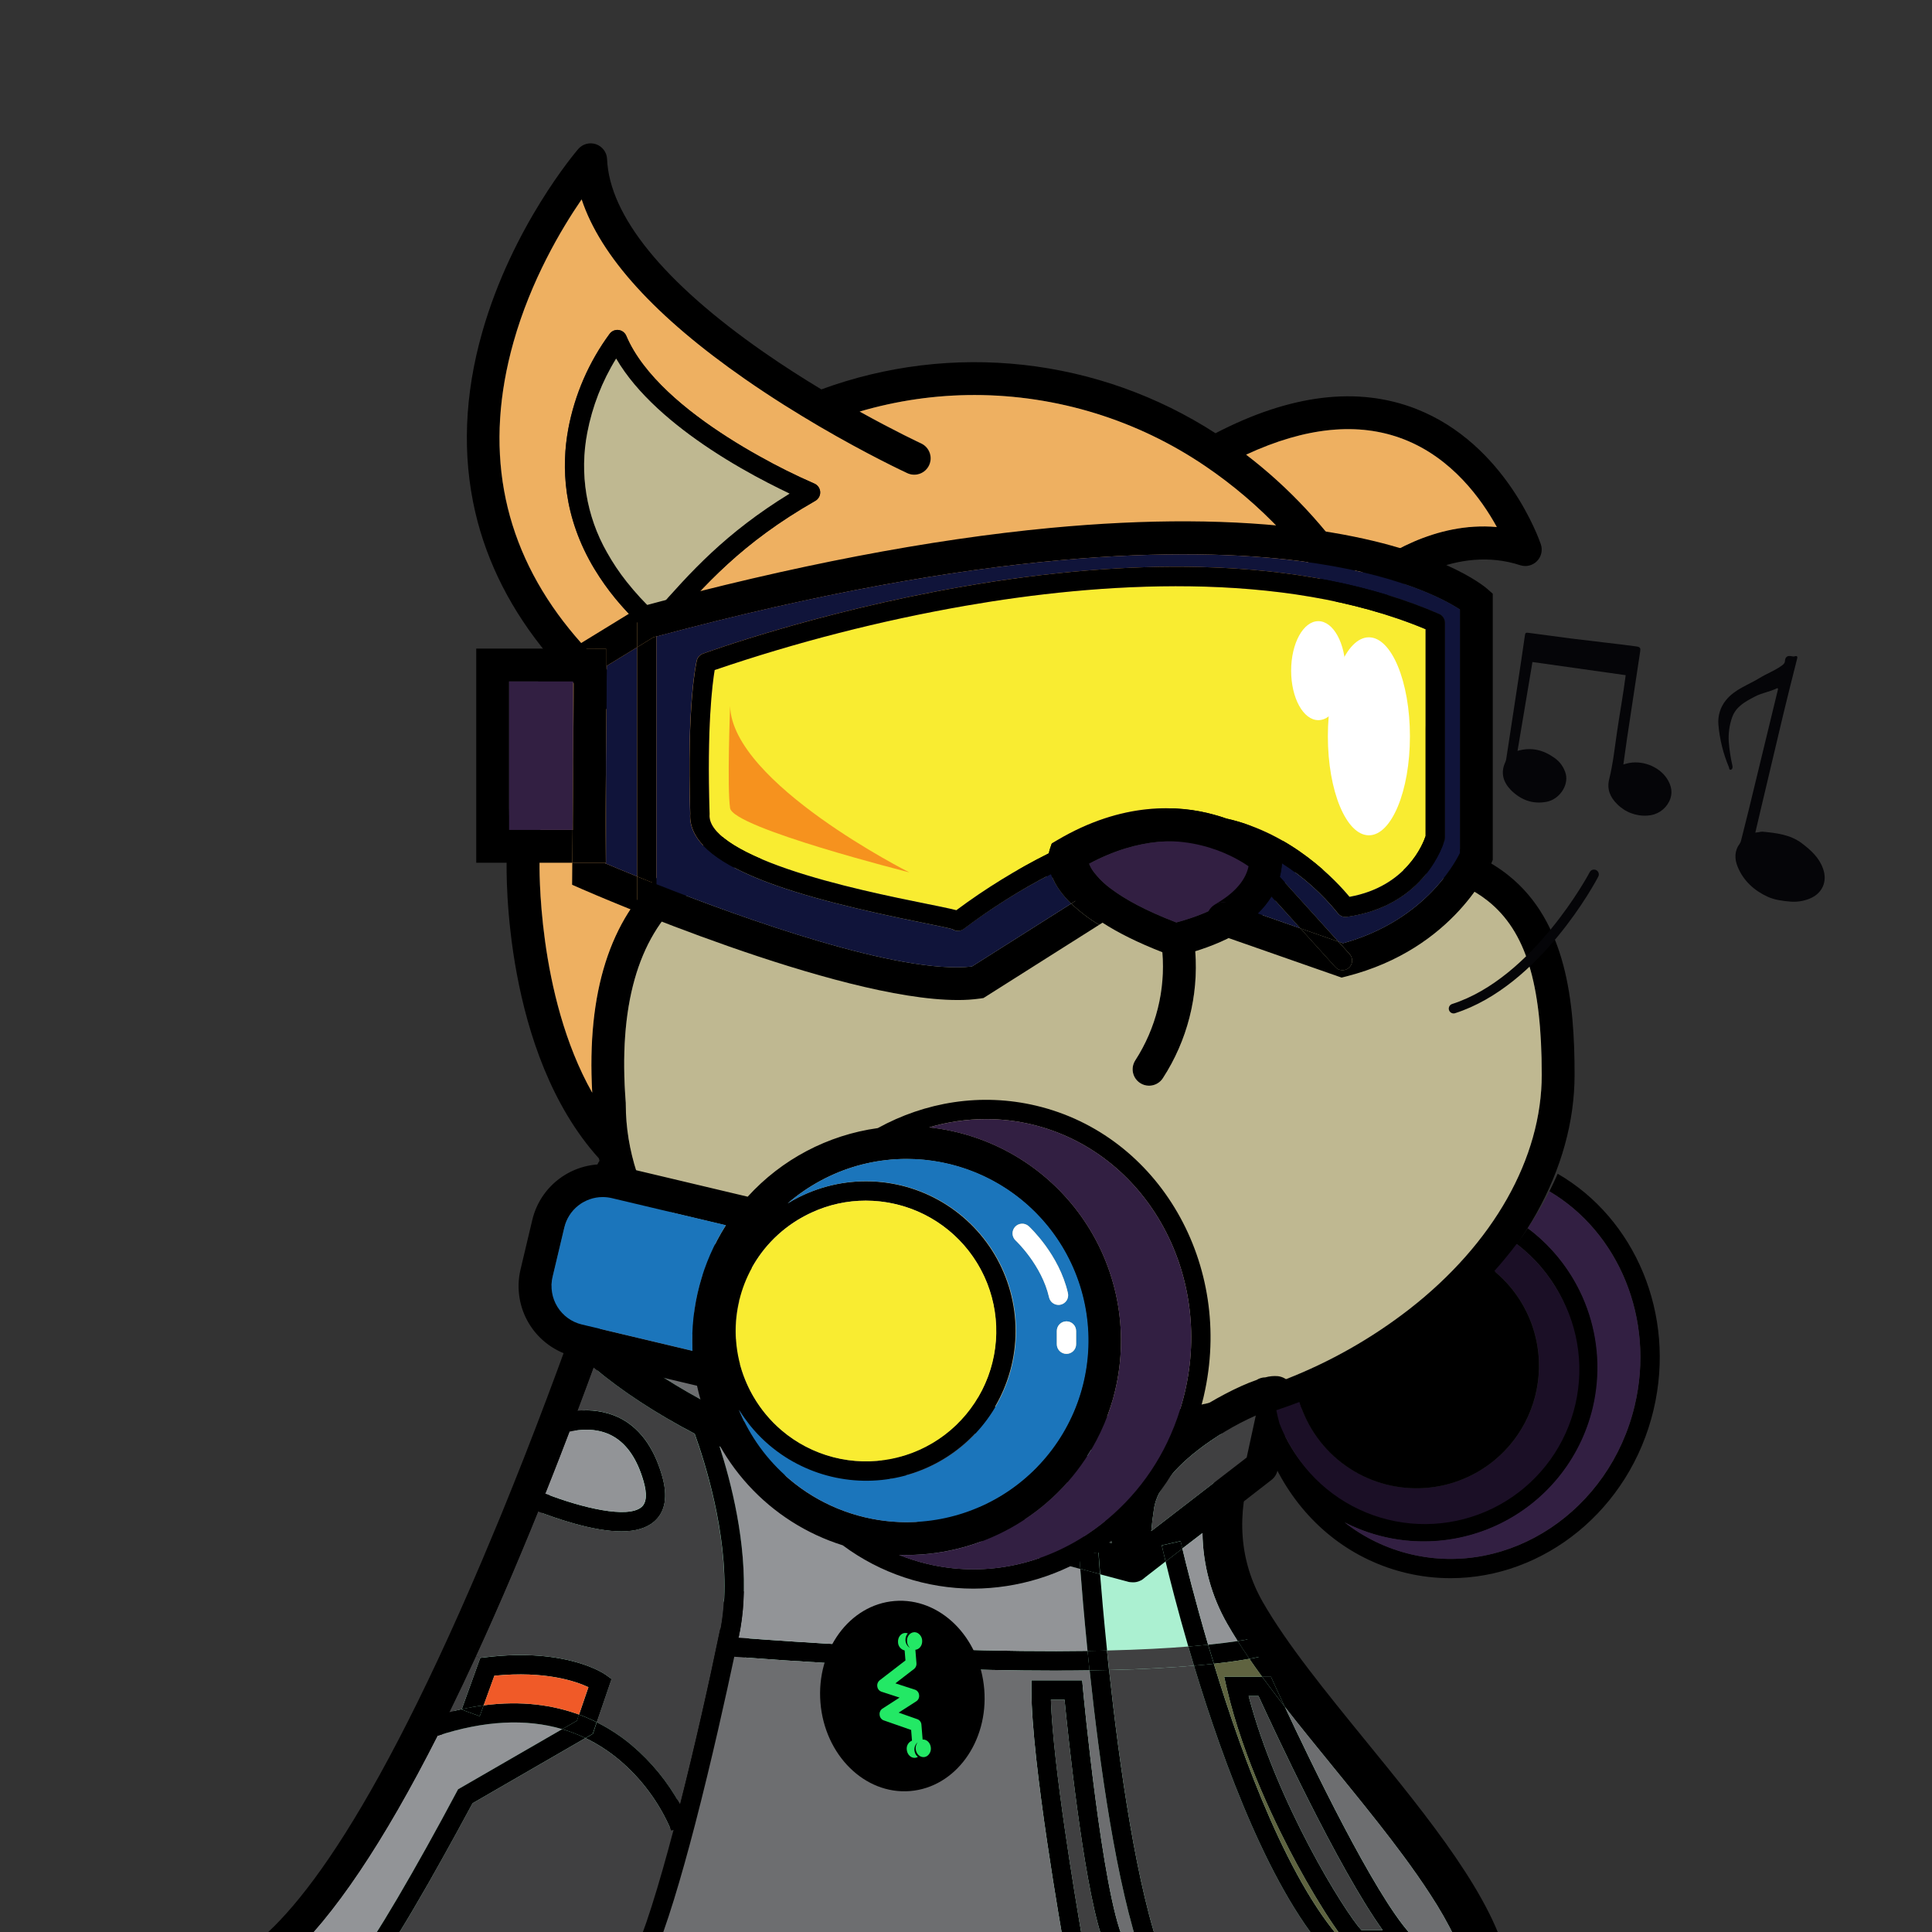 <svg width="1000" height="1000" viewBox="0 0 1000 1000" fill="none" xmlns="http://www.w3.org/2000/svg">
<rect x="0" y="0" width="1000" height="1000" fill="#333333" stroke="none"/>
<g clip-path="url(#clip0_381_1682)">
<path d="M37.94 1017C37.277 1017 36.641 1017.26 36.172 1017.73C35.703 1018.2 35.44 1018.84 35.44 1019.5C35.44 1020.16 35.703 1020.8 36.172 1021.27C36.641 1021.74 37.277 1022 37.94 1022H117.19C117.291 1022.34 117.411 1022.67 117.55 1023C118.005 1024.02 118.656 1024.94 119.467 1025.71C120.277 1026.48 121.231 1027.08 122.274 1027.48C123.317 1027.88 124.428 1028.07 125.545 1028.04C126.661 1028.01 127.76 1027.76 128.78 1027.3C132.106 1025.79 135.312 1024.04 138.37 1022.04H320.74C321.147 1023.39 321.89 1024.62 322.9 1025.6C324.506 1027.17 326.671 1028.05 328.921 1028.03C331.17 1028.01 333.32 1027.1 334.9 1025.5C335.968 1024.44 336.929 1023.28 337.77 1022.04H764.38C764.915 1023.77 765.991 1025.29 767.45 1026.37C768.909 1027.45 770.675 1028.04 772.49 1028.04C773.044 1028.04 773.597 1027.99 774.14 1027.88C775.647 1027.58 777.045 1026.88 778.186 1025.85C779.327 1024.83 780.168 1023.51 780.62 1022.04H822.62C823.283 1022.04 823.919 1021.78 824.388 1021.31C824.857 1020.84 825.12 1020.2 825.12 1019.54C825.12 1018.88 824.857 1018.24 824.388 1017.77C823.919 1017.3 823.283 1017.04 822.62 1017.04H780.62C773.44 982.71 739.7 941.3 707.05 901.25C685.94 875.34 666.05 850.88 653.64 829.25C641.55 808.09 639.73 784.1 648.23 757.95C650.894 749.874 654.333 742.074 658.5 734.66C687.826 724.844 715.293 710.166 739.75 691.24C787.57 653.9 815 604.75 815 556.31C815 518.8 810.93 477.2 780.78 453.1C771.42 445.62 760.08 440.21 746.49 436.78C745.227 393.188 733.391 350.555 712 312.55C723.48 303.03 753.93 281.81 786.86 292.55C788.358 293.037 789.963 293.097 791.493 292.725C793.024 292.353 794.422 291.563 795.529 290.443C796.637 289.322 797.412 287.916 797.767 286.381C798.122 284.846 798.043 283.243 797.54 281.75C796.83 279.64 779.59 229.85 732.92 211.62C702.77 199.85 667.92 204.1 629.14 224.24C599.218 204.913 565.215 192.804 529.813 188.866C494.41 184.928 458.577 189.271 425.14 201.55C415.62 195.81 405.46 189.34 395.33 182.29C343.48 146.21 315.43 111.65 314.22 82.34C314.15 80.635 313.568 78.991 312.551 77.622C311.534 76.252 310.128 75.22 308.516 74.66C306.905 74.1 305.162 74.038 303.515 74.482C301.867 74.927 300.392 75.856 299.28 77.15C297.9 78.76 265.19 117.21 249.62 171.88C240.37 204.34 239.16 235.72 246.01 265.16C252.17 291.58 264.82 316.34 283.77 339.1C269.488 372.859 262.169 409.154 262.25 445.81C262.11 451.33 260.57 544.86 310 599.6C312.173 609.395 315.423 618.92 319.69 628C314.16 644.88 287.9 723.47 253.21 805C188.91 956.11 146.29 1000.83 121.86 1011.74C120.752 1012.23 119.762 1012.96 118.958 1013.86C118.154 1014.77 117.555 1015.84 117.2 1017H37.94ZM320.74 1017H145.36C181.36 988.85 222.78 919.93 268.88 811.55C297.6 744.04 320.57 678.55 330.95 647.92C343.52 666.7 360.85 684 382.49 699C430.27 732.18 493.65 750.45 560.95 750.45C586.397 750.468 611.747 747.327 636.42 741.1C634.97 744.51 633.57 748.16 632.29 752.03C622.17 782.7 624.46 812.28 638.92 837.59C651.97 860.43 672.35 885.43 693.92 911.89C724.1 948.89 755.27 987.15 763.21 1016.94H340.74C346.3 1006.23 355.6 981.62 370.82 920.68C381.82 876.43 390.82 833.92 390.89 833.49C391.353 831.284 390.92 828.983 389.687 827.096C388.454 825.208 386.522 823.888 384.315 823.425C382.108 822.962 379.808 823.395 377.921 824.628C376.033 825.861 374.713 827.794 374.25 830C374.16 830.42 365.25 872.66 354.32 916.59C334.17 997.23 325.1 1011.13 322.8 1013.47C321.833 1014.46 321.126 1015.67 320.74 1017ZM291.74 322C259.28 279.68 250.54 231.09 265.74 177.07C274.74 145.21 290.34 118.76 300.94 103.23C310.74 132.78 339.15 164.02 385.73 196.39C392.51 201.1 399.26 205.54 405.81 209.68C411.96 213.57 417.94 217.19 423.62 220.52C449.03 235.4 468.36 244.4 469.53 244.94C470.543 245.409 471.639 245.674 472.754 245.719C473.87 245.764 474.983 245.59 476.031 245.205C477.079 244.82 478.041 244.232 478.862 243.476C479.682 242.719 480.346 241.808 480.815 240.795C481.284 239.782 481.549 238.686 481.594 237.571C481.639 236.456 481.465 235.342 481.08 234.294C480.695 233.246 480.107 232.284 479.351 231.464C478.594 230.643 477.683 229.979 476.67 229.51C476.44 229.4 463.41 223.34 444.85 213.03C464.171 207.343 484.209 204.46 504.35 204.47C546.94 204.524 588.535 217.35 623.76 241.29C652.333 260.638 676.31 286.022 694 315.65C715.354 351.457 727.496 392 729.34 433.65C724.84 433.09 720.13 432.72 715.22 432.5C699.46 431.81 681.52 432.83 661.08 435.57C652.252 429.247 642.372 424.541 631.9 421.67C613.59 416.6 584.63 414.79 550.66 434.91L547.97 436.5L547.65 437.43C484.86 424.49 393.39 407.01 342.49 451.9C315.69 475.55 303.59 513.75 306.49 565.53C277.76 514.7 279.2 446.89 279.23 446.1V445.86C279.175 414.135 285.035 382.677 296.51 353.1C300.443 357.1 304.577 361.017 308.91 364.85C309.745 365.591 310.718 366.16 311.773 366.524C312.828 366.889 313.945 367.042 315.059 366.975C316.173 366.909 317.264 366.623 318.268 366.135C319.271 365.647 320.169 364.965 320.91 364.13C321.651 363.295 322.22 362.322 322.584 361.267C322.949 360.212 323.102 359.095 323.035 357.981C322.968 356.867 322.683 355.777 322.195 354.773C321.706 353.769 321.025 352.871 320.19 352.13C314.317 346.923 308.863 341.59 303.83 336.13C299.503 331.497 295.487 326.767 291.78 321.94L291.74 322ZM323.9 570.81C319.99 521.29 330.03 485.58 353.74 464.67C399.49 424.32 489.11 442.67 548.65 455.02C549.563 457 550.658 458.892 551.92 460.67C560.14 472.41 576.85 483.24 601.62 492.9C603.251 512.581 598.329 532.248 587.62 548.84C587.01 549.775 586.591 550.822 586.386 551.919C586.181 553.017 586.194 554.144 586.425 555.237C586.657 556.329 587.101 557.365 587.733 558.285C588.366 559.206 589.173 559.992 590.11 560.6C591.481 561.504 593.088 561.984 594.73 561.98C596.147 561.982 597.543 561.63 598.79 560.956C600.037 560.282 601.095 559.307 601.87 558.12C614.526 538.645 620.429 515.55 618.67 492.39C633.31 487.91 661.52 476.26 666.44 452.02C679.405 450.269 692.468 449.344 705.55 449.25C734.7 449.25 755.84 454.95 770.14 466.37C789.65 482 798 508.87 798 556.31C798 599.47 773 643.74 729.36 677.75C710.007 692.754 688.603 704.904 665.8 713.83C659.7 716.237 653.493 718.43 647.18 720.41C619.272 729.11 590.203 733.514 560.97 733.47C457.22 733.47 368.83 687.68 336.78 624.12C336.612 623.669 336.397 623.237 336.14 622.83C330.936 612.322 327.319 601.1 325.41 589.53C324.434 583.58 323.942 577.56 323.94 571.53L323.9 570.81ZM565.84 450.92C564.979 449.728 564.273 448.431 563.74 447.06C566.9 445.36 570 443.877 573.04 442.61C598.37 431.91 619.37 434.91 633.49 440.07C639.253 442.159 644.732 444.961 649.8 448.41C649.322 450.691 648.464 452.875 647.26 454.87C639.07 468.65 616.12 475.57 608.84 477.46C592.77 471.29 582.32 465.46 575.52 460.36C571.815 457.744 568.548 454.558 565.84 450.92ZM675.84 263.32C666.349 253.146 656.027 243.78 644.98 235.32C675.84 220.98 703.24 218.32 726.58 227.32C751.58 237.01 766.86 258.32 774.76 272.74C742.76 269.91 715.83 287.49 703.01 297.81C694.96 285.566 685.884 274.027 675.88 263.32H675.84Z" fill="black"/>
<path d="M145.36 1017H320.74C321.136 1015.7 321.843 1014.51 322.8 1013.54C325.1 1011.2 334.17 997.3 354.32 916.66C365.32 872.73 374.16 830.49 374.25 830.07C374.711 827.863 376.031 825.93 377.917 824.696C379.804 823.462 382.103 823.028 384.31 823.49C386.517 823.951 388.449 825.271 389.683 827.157C390.917 829.044 391.351 831.343 390.89 833.55C390.8 833.98 381.89 876.49 370.82 920.74C355.6 981.68 346.3 1006.29 340.74 1017H763.2C755.26 987.21 724.09 949 693.91 911.95C672.35 885.49 651.97 860.49 638.91 837.65C624.45 812.34 622.16 782.76 632.28 752.09C633.56 748.22 634.96 744.57 636.41 741.16C611.737 747.387 586.387 750.527 560.94 750.51C493.64 750.51 430.26 732.24 382.48 699.06C360.84 684.06 343.48 666.74 330.94 647.92C320.56 678.56 297.59 744.04 268.87 811.55C222.78 919.89 181.32 988.81 145.36 1017Z" fill="#ABF0D1"/>
<path d="M265.82 177C250.58 231 259.32 279.61 291.82 321.93C295.533 326.756 299.553 331.506 303.88 336.18C308.907 341.613 314.36 346.946 320.24 352.18C321.075 352.92 321.756 353.818 322.245 354.822C322.733 355.826 323.018 356.916 323.085 358.031C323.152 359.145 322.999 360.261 322.634 361.317C322.27 362.372 321.701 363.345 320.96 364.18C320.219 365.015 319.321 365.696 318.318 366.184C317.314 366.672 316.223 366.958 315.109 367.025C313.995 367.092 312.878 366.939 311.823 366.574C310.768 366.209 309.795 365.64 308.96 364.9C304.62 361.046 300.487 357.13 296.56 353.15C285.085 382.727 279.225 414.184 279.28 445.91V446.15C279.28 446.94 277.81 514.75 306.54 565.58C303.63 513.8 315.73 475.58 342.54 451.95C393.44 407.06 484.91 424.54 547.7 437.48L548.02 436.55L550.71 434.96C584.71 414.84 613.64 416.65 631.95 421.72C642.422 424.59 652.302 429.297 661.13 435.62C681.57 432.88 699.51 431.86 715.27 432.55C720.18 432.77 724.89 433.14 729.39 433.7C727.546 392.05 715.404 351.507 694.05 315.7C676.39 286.058 652.44 260.654 623.89 241.28C588.665 217.339 547.07 204.514 504.48 204.46C484.339 204.45 464.301 207.333 444.98 213.02C463.54 223.33 476.57 229.39 476.8 229.5C478.846 230.447 480.432 232.167 481.21 234.284C481.987 236.4 481.892 238.739 480.945 240.785C479.998 242.831 478.277 244.417 476.161 245.194C474.045 245.972 471.706 245.877 469.66 244.93C468.49 244.39 449.16 235.39 423.75 220.51C418.07 217.18 412.09 213.51 405.94 209.67C399.39 205.53 392.64 201.09 385.86 196.38C339.28 164.01 310.86 132.77 301.07 103.22C290.42 118.7 274.8 145.15 265.82 177ZM307.82 294.77C291.21 267.34 290.56 241.3 294.11 222.06C297.457 204.169 304.814 187.269 315.63 172.63C316.171 171.954 316.879 171.429 317.684 171.109C318.488 170.789 319.362 170.683 320.22 170.802C321.078 170.921 321.891 171.26 322.578 171.788C323.265 172.315 323.803 173.012 324.14 173.81C332.85 194.4 355.34 212.72 376.5 226.26C382.18 229.91 387.77 233.2 392.97 236.09C402.2 241.285 411.686 246.015 421.39 250.26C422.264 250.614 423.02 251.207 423.57 251.972C424.121 252.737 424.445 253.643 424.503 254.583C424.562 255.524 424.353 256.463 423.901 257.29C423.45 258.117 422.773 258.8 421.95 259.26C383.78 281.1 364.95 302.55 345.05 325.26L343.11 327.47C342.675 327.965 342.146 328.369 341.554 328.659C340.962 328.949 340.318 329.119 339.66 329.16H339.35C338.126 329.16 336.945 328.712 336.03 327.9C329.711 322.333 323.839 316.277 318.47 309.79C314.582 305.044 311.037 300.028 307.86 294.78L307.82 294.77ZM509.58 404.05V350C509.58 344.961 511.582 340.128 515.145 336.565C518.708 333.002 523.541 331 528.58 331C533.619 331 538.452 333.002 542.015 336.565C545.578 340.128 547.58 344.961 547.58 350V404C547.58 409.039 545.578 413.872 542.015 417.435C538.452 420.998 533.619 423 528.58 423C523.541 423 518.708 420.998 515.145 417.435C511.582 413.872 509.58 409.039 509.58 404V404.05ZM646.3 404.05V350C646.3 344.961 648.302 340.128 651.865 336.565C655.428 333.002 660.261 331 665.3 331C670.339 331 675.172 333.002 678.735 336.565C682.298 340.128 684.3 344.961 684.3 350V404C684.3 409.039 682.298 413.872 678.735 417.435C675.172 420.998 670.339 423 665.3 423C660.261 423 655.428 420.998 651.865 417.435C648.302 413.872 646.3 409.039 646.3 404V404.05Z" fill="#EEB061"/>
<path d="M294.15 222.07C290.6 241.31 291.25 267.35 307.86 294.78C311.05 300.026 314.609 305.039 318.51 309.78C323.879 316.268 329.751 322.323 336.07 327.89C336.985 328.702 338.166 329.151 339.39 329.15H339.7C340.358 329.11 341.002 328.94 341.594 328.65C342.186 328.36 342.715 327.955 343.15 327.46L345.09 325.25C365 302.54 383.82 281.09 421.99 259.25C422.813 258.791 423.489 258.108 423.941 257.28C424.393 256.453 424.602 255.515 424.543 254.574C424.485 253.633 424.161 252.728 423.61 251.963C423.06 251.198 422.304 250.604 421.43 250.25C411.723 246.012 402.234 241.289 393 236.1C387.8 233.21 382.21 229.92 376.53 226.27C355.37 212.73 332.88 194.41 324.17 173.82C323.833 173.022 323.295 172.325 322.608 171.798C321.92 171.271 321.108 170.931 320.25 170.812C319.392 170.693 318.518 170.799 317.713 171.119C316.909 171.44 316.201 171.964 315.66 172.64C304.848 187.28 297.494 204.18 294.15 222.07ZM314.15 285.92C303.449 267.137 299.837 245.139 303.97 223.92C306.585 210.354 311.644 197.377 318.9 185.62C329.57 204.06 348.9 220.13 367.62 232.53C373.02 236.11 378.37 239.38 383.45 242.31C393.45 248.09 402.45 252.57 408.66 255.52C375.42 275.94 357.46 295.97 338.98 317.03C333.702 312.099 328.798 306.781 324.31 301.12C320.524 296.334 317.13 291.251 314.16 285.92H314.15Z" fill="black"/>
<path d="M304 223.89C299.867 245.109 303.479 267.107 314.18 285.89C317.155 291.211 320.552 296.284 324.34 301.06C328.824 306.73 333.724 312.058 339 317C357.48 295.94 375.44 275.91 408.68 255.49C402.44 252.49 393.48 248.06 383.47 242.28C378.39 239.35 373.04 236.08 367.64 232.5C348.91 220.1 329.64 204.03 318.92 185.59C311.667 197.347 306.612 210.325 304 223.89Z" fill="#BFB891"/>
<path d="M353.74 464.67C330 485.58 320 521.29 323.9 570.81V571.48C323.902 577.51 324.394 583.53 325.37 589.48C327.279 601.05 330.896 612.272 336.1 622.78C336.357 623.187 336.572 623.619 336.74 624.07C368.74 687.63 457.18 733.42 560.93 733.42C590.163 733.464 619.232 729.06 647.14 720.36C653.447 718.36 659.653 716.167 665.76 713.78C688.563 704.854 709.967 692.703 729.32 677.7C773 643.74 798 599.47 798 556.31C798 508.87 789.67 481.97 770.17 466.37C755.87 454.95 734.73 449.25 705.58 449.25C692.492 449.336 679.422 450.254 666.45 452C661.53 476.24 633.32 487.89 618.68 492.37C620.439 515.529 614.536 538.625 601.88 558.1C601.105 559.287 600.047 560.262 598.8 560.936C597.553 561.61 596.157 561.962 594.74 561.96C593.098 561.964 591.491 561.484 590.12 560.58C589.183 559.972 588.376 559.186 587.743 558.265C587.111 557.345 586.667 556.309 586.435 555.217C586.204 554.124 586.191 552.997 586.396 551.899C586.601 550.802 587.02 549.755 587.63 548.82C598.339 532.228 603.261 512.56 601.63 492.88C576.86 483.22 560.15 472.39 551.93 460.65C550.668 458.872 549.573 456.98 548.66 455C489.11 442.71 399.49 424.32 353.74 464.67Z" fill="#BFB891"/>
<path d="M509.58 350V404C509.58 409.039 511.582 413.872 515.145 417.435C518.708 420.998 523.541 423 528.58 423C533.619 423 538.452 420.998 542.015 417.435C545.578 413.872 547.58 409.039 547.58 404V350C547.58 344.961 545.578 340.128 542.015 336.565C538.452 333.002 533.619 331 528.58 331C523.541 331 518.708 333.002 515.145 336.565C511.582 340.128 509.58 344.961 509.58 350Z" fill="black"/>
<path d="M563.74 447.06C564.273 448.43 564.979 449.728 565.84 450.92C568.548 454.558 571.815 457.744 575.52 460.36C582.32 465.42 592.77 471.29 608.84 477.46C616.12 475.57 639.07 468.65 647.26 454.87C648.464 452.875 649.322 450.691 649.8 448.41C644.732 444.961 639.253 442.159 633.49 440.07C619.37 434.91 598.37 431.91 573.04 442.61C570 443.883 566.9 445.367 563.74 447.06Z" fill="#321F42"/>
<path d="M646.3 350V404C646.3 409.039 648.302 413.872 651.865 417.435C655.428 420.998 660.261 423 665.3 423C670.339 423 675.172 420.998 678.735 417.435C682.298 413.872 684.3 409.039 684.3 404V350C684.3 344.961 682.298 340.128 678.735 336.565C675.172 333.002 670.339 331 665.3 331C660.261 331 655.428 333.002 651.865 336.565C648.302 340.128 646.3 344.961 646.3 350Z" fill="black"/>
<path d="M645 235.33C656.047 243.789 666.369 253.155 675.86 263.33C685.869 274.049 694.949 285.601 703 297.86C715.82 287.54 742.76 269.96 774.75 272.79C766.85 258.41 751.53 237.06 726.57 227.37C703.28 218.31 675.88 221 645 235.33Z" fill="#EEB061"/>
<path d="M246.5 335.71V446.57H296.22L296.37 429.57H263.5V352.71H296.66V394.09L297.14 335.71H246.5Z" fill="black"/>
<path d="M263.5 352.71V429.57H296.37L296.66 394.09V352.71H263.5Z" fill="#321F42"/>
<path d="M296.22 446.57L296.13 457.95L301.26 460.2C306.96 462.69 433.26 517.61 495.66 517.61C499.543 517.636 503.423 517.382 507.27 516.85L509.05 516.58L568.89 478.71C563.7 475.574 558.866 471.886 554.47 467.71L503.07 500.25C465.54 504.53 384.71 475.43 339.79 457.67V465.41C339.79 466.736 339.263 468.008 338.326 468.945C337.388 469.883 336.116 470.41 334.79 470.41C333.464 470.41 332.192 469.883 331.254 468.945C330.317 468.008 329.79 466.736 329.79 465.41V453.68C322.67 450.79 316.99 448.42 313.22 446.82V446.57H296.22Z" fill="black"/>
<path d="M296.37 429.57L296.22 446.57H313.22L313.66 393.92V335.71H297.14L296.66 394.09V429.57H296.37Z" fill="black"/>
<path d="M296.66 394.09L296.369 429.57H296.66V394.09Z" fill="black"/>
<path d="M313.22 446.57V446.82C316.99 448.42 322.67 450.82 329.79 453.68V335L314.07 344.63L313.66 393.93V446.58L313.22 446.57Z" fill="#10143A"/>
<path d="M313.66 393.92L313.22 446.57H313.66V393.92Z" fill="black"/>
<path d="M313.66 335.71V393.92L314.07 344.62L329.79 335V322C329.79 320.674 330.317 319.402 331.254 318.464C332.192 317.526 333.464 317 334.79 317C336.116 317 337.388 317.526 338.326 318.464C339.263 319.402 339.79 320.674 339.79 322V329.46C509.51 283.83 614.32 283 672.43 290.35C722.98 296.75 747.73 310.28 755.65 315.48V441.48C752.33 448.23 736.1 476.87 695.14 488.21L692.75 487.38L698.5 493.74C698.958 494.224 699.314 494.794 699.549 495.418C699.783 496.042 699.89 496.706 699.864 497.372C699.838 498.038 699.678 498.692 699.396 499.296C699.113 499.899 698.713 500.44 698.219 500.887C697.724 501.333 697.145 501.676 696.516 501.896C695.887 502.116 695.22 502.207 694.555 502.166C693.89 502.124 693.24 501.95 692.643 501.654C692.047 501.357 691.515 500.944 691.08 500.44L673.08 480.5L651 472.81C645.899 477.634 640.113 481.678 633.83 484.81L694.41 506L696.89 505.37C752.95 491.14 771.25 448.45 772 446.64L772.65 445.08V307.32L769.78 304.78C768.78 303.89 744.27 282.78 677.41 273.85C638.99 268.7 594.02 268.5 543.74 273.25C481.22 279.15 410.17 292.78 332.58 313.76L331.4 314.08L297.15 335.08V335.74L313.66 335.71Z" fill="black"/>
<path d="M329.79 453.68V465.41C329.79 466.736 330.317 468.008 331.255 468.946C332.192 469.883 333.464 470.41 334.79 470.41C336.116 470.41 337.388 469.883 338.326 468.946C339.263 468.008 339.79 466.736 339.79 465.41V457.67C336.21 456.26 332.87 454.92 329.79 453.68Z" fill="black"/>
<path d="M329.79 335V453.68C332.87 454.92 336.21 456.26 339.79 457.68V329.42L338.19 329.85L329.79 335Z" fill="black"/>
<path d="M329.79 322V335L338.19 329.86L339.79 329.43V322C339.79 320.674 339.263 319.402 338.326 318.464C337.388 317.527 336.116 317 334.79 317C333.464 317 332.192 317.527 331.255 318.464C330.317 319.402 329.79 320.674 329.79 322Z" fill="black"/>
<path d="M339.79 329.42V457.67C384.71 475.43 465.54 504.53 503.07 500.25L554.47 467.71C552.218 465.552 550.175 463.184 548.37 460.64C546.539 458.109 545.068 455.336 544 452.4C528.168 460.555 513.057 470.039 498.83 480.75C498.068 481.351 497.149 481.717 496.183 481.804C495.217 481.891 494.247 481.695 493.39 481.24C493.213 481.149 493.043 481.045 492.88 480.93C490.81 480.3 484.26 478.98 477.88 477.69C414.05 464.79 355.3 449 357.21 421.05C355.4 363.98 360.41 342.75 360.62 341.87C360.815 341.075 361.203 340.34 361.749 339.73C362.294 339.12 362.982 338.653 363.75 338.37C364.33 338.15 422.48 316.82 497.94 303.68C542.33 295.96 583.94 292.53 621.72 293.49C669.15 294.69 710.57 302.86 744.84 317.78C745.733 318.17 746.492 318.812 747.025 319.627C747.558 320.443 747.841 321.396 747.84 322.37V433.49C747.84 433.939 747.78 434.387 747.66 434.82C747.28 436.21 737.83 468.91 697.02 474.56C696.129 474.68 695.222 474.557 694.395 474.206C693.568 473.854 692.851 473.285 692.32 472.56C684.158 462.473 674.423 453.768 663.49 446.78C663.349 449.164 662.977 451.528 662.38 453.84L692.75 487.4L695.14 488.23C736.14 476.89 752.33 448.23 755.65 441.5V315.5C747.73 310.3 722.98 296.77 672.43 290.37C614.32 283 509.51 283.83 339.79 329.42Z" fill="#10143A"/>
<path d="M369.93 346.81C368.74 353.9 365.86 376.24 367.3 421C367.31 421.193 367.31 421.387 367.3 421.58C366.54 430.58 380.91 440.63 407.75 449.83C432.34 458.27 462.15 464.29 479.96 467.89C485.22 468.95 489.38 469.79 492.37 470.48C493.26 470.68 494.16 470.89 495.02 471.13C510.087 459.928 526.109 450.07 542.9 441.67C543.005 440.912 543.179 440.166 543.42 439.44L544.42 436.49L547.11 434.9C581.11 414.78 610.04 416.59 628.35 421.66C630.6 422.28 632.74 422.97 634.78 423.66C668.94 431.27 691.88 456.2 698.49 464.17C728.01 458.84 736.59 436.68 737.9 432.7V325.67C663.24 294.46 567.49 301.76 499.9 313.51C455.776 321.212 412.321 332.346 369.93 346.81Z" fill="#F9EC31"/>
<path d="M542.88 441.67C542.366 445.284 542.751 448.97 544 452.4C546.5 451.11 549.08 449.83 551.71 448.58C550.57 444.58 551.39 442.21 551.39 442.21C559.072 437.6 567.259 433.888 575.79 431.15L574.96 428.46C563.951 432.053 553.227 436.469 542.88 441.67Z" fill="black"/>
<path d="M544 452.4C545.053 455.333 546.507 458.106 548.32 460.64C550.125 463.184 552.168 465.552 554.42 467.71L561.89 463C555.48 457.21 552.81 452.21 551.76 448.56C549.13 449.83 546.55 451.11 544 452.4Z" fill="black"/>
<path d="M551.44 442.21C551.44 442.21 550.62 444.58 551.76 448.58C560.049 444.606 568.583 441.166 577.31 438.28C587.201 434.938 597.446 432.754 607.84 431.77C619.885 430.811 631.993 432.494 643.32 436.7C629.97 429.62 606.1 421.62 575.84 431.15C567.309 433.889 559.122 437.6 551.44 442.21Z" fill="black"/>
<path d="M561.89 463L554.47 467.69C558.866 471.866 563.7 475.555 568.89 478.69L573.51 475.77C574.573 475.102 575.472 474.203 576.14 473.14C571.053 470.26 566.278 466.862 561.89 463Z" fill="black"/>
<path d="M564.42 461.42L561.89 463.02C566.278 466.882 571.053 470.28 576.14 473.16C577.005 471.8 577.464 470.221 577.464 468.61C577.464 466.998 577.005 465.42 576.14 464.06C575.581 463.169 574.858 462.392 574.01 461.77L573.73 461.57C572.361 460.641 570.751 460.131 569.097 460.105C567.443 460.078 565.818 460.535 564.42 461.42Z" fill="black"/>
<path d="M564.42 461.42C565.819 460.533 567.446 460.075 569.102 460.101C570.758 460.128 572.37 460.638 573.74 461.57C564.59 455.15 561.38 449.95 560.26 446.99C565.837 443.973 571.678 441.473 577.71 439.52L577.31 438.28C568.583 441.166 560.049 444.606 551.76 448.58C552.81 452.23 555.48 457.23 561.89 463.02L564.42 461.42Z" fill="black"/>
<path d="M573.739 461.57L574.02 461.77C573.931 461.698 573.837 461.631 573.739 461.57Z" fill="black"/>
<path d="M575 428.46L575.83 431.15C606.09 421.62 629.96 429.62 643.31 436.7C650.412 439.313 657.203 442.704 663.56 446.81C663.61 446.05 663.63 445.27 663.63 444.48V440.67L660.79 438.14C660.35 437.74 650.9 429.43 634.79 423.7C628.188 422.225 621.444 421.481 614.68 421.48C612.17 421.48 609.62 421.58 607.02 421.8C596.13 422.805 585.388 425.039 575 428.46Z" fill="black"/>
<path d="M614.67 421.48C621.434 421.48 628.178 422.225 634.78 423.7C632.78 422.97 630.6 422.28 628.35 421.7C610.04 416.63 581.08 414.82 547.11 434.94L544.42 436.53L543.42 439.48C543.179 440.206 543.005 440.952 542.9 441.71C553.253 436.494 563.983 432.065 575 428.46C585.381 425.04 596.116 422.806 607 421.8C609.61 421.58 612.16 421.48 614.67 421.48Z" fill="black"/>
<path d="M625.07 472.76C624.691 473.839 624.535 474.984 624.611 476.125C624.686 477.266 624.992 478.38 625.51 479.4C631.355 476.865 636.842 473.574 641.83 469.61L635.9 467.54C633.772 466.799 631.436 466.932 629.405 467.91C627.375 468.889 625.816 470.633 625.07 472.76Z" fill="black"/>
<path d="M628.77 468.25C629.835 467.618 631.025 467.228 632.256 467.105C633.488 466.982 634.732 467.131 635.9 467.54L641.83 469.61C646.792 465.767 650.686 460.716 653.14 454.94C654.474 451.615 655.153 448.063 655.14 444.48C651.494 441.465 647.531 438.857 643.32 436.7C631.993 432.494 619.884 430.811 607.84 431.77C597.446 432.754 587.201 434.938 577.31 438.28L577.71 439.52C612.32 428.41 637.61 442.41 646.25 448.38C644.48 457.01 636.99 463.52 628.74 468.2L628.77 468.25Z" fill="black"/>
<path d="M625.51 479.4C626.5 481.364 628.214 482.866 630.29 483.59L633.82 484.82C640.103 481.688 645.889 477.644 650.99 472.82L641.83 469.62C636.841 473.58 631.354 476.868 625.51 479.4Z" fill="black"/>
<path d="M651 472.81L673.08 480.52L658.13 464C656.126 467.22 653.731 470.179 651 472.81Z" fill="#10143A"/>
<path d="M654.43 459.89C653.845 459.243 653.439 458.454 653.253 457.601C653.067 456.749 653.107 455.862 653.37 455.03L653.14 454.94C650.686 460.716 646.792 465.767 641.83 469.61L650.99 472.81C653.726 470.177 656.124 467.214 658.13 463.99L654.43 459.89Z" fill="black"/>
<path d="M653.37 455C653.107 455.832 653.067 456.719 653.253 457.571C653.439 458.424 653.845 459.213 654.43 459.86L658.13 463.96C660.068 460.82 661.527 457.41 662.46 453.84L661.85 453.16C661.26 452.506 660.508 452.02 659.67 451.75C658.832 451.48 657.937 451.436 657.077 451.622C656.216 451.809 655.42 452.22 654.769 452.813C654.118 453.406 653.636 454.161 653.37 455Z" fill="black"/>
<path d="M654.79 452.83C655.774 451.942 657.071 451.481 658.395 451.549C659.718 451.616 660.961 452.207 661.85 453.19L662.46 453.87C663.057 451.558 663.429 449.194 663.57 446.81C657.213 442.704 650.422 439.313 643.32 436.7C647.531 438.857 651.494 441.466 655.14 444.48C655.153 448.063 654.474 451.615 653.14 454.94L653.37 455.03C653.64 454.184 654.13 453.424 654.79 452.83Z" fill="black"/>
<path d="M658.13 464L673.07 480.53L692.75 487.41L662.46 453.88C661.527 457.449 660.068 460.86 658.13 464Z" fill="black"/>
<path d="M478 477.69C484.35 478.98 490.9 480.3 493 480.93C493.163 481.045 493.333 481.148 493.51 481.24C494.367 481.695 495.337 481.89 496.303 481.803C497.269 481.716 498.188 481.35 498.95 480.75C513.139 470.044 528.209 460.56 544 452.4C542.734 448.974 542.332 445.288 542.83 441.67C526.056 450.072 510.051 459.93 495 471.13C494.14 470.89 493.24 470.68 492.35 470.48C489.35 469.79 485.2 468.95 479.94 467.89C462.13 464.29 432.32 458.27 407.73 449.83C380.89 440.63 366.52 430.6 367.28 421.58C367.29 421.387 367.29 421.193 367.28 421C365.84 376.24 368.72 353.9 369.91 346.81C412.311 332.344 455.776 321.211 499.91 313.51C567.51 301.76 663.26 294.46 737.91 325.67V432.74C736.6 436.74 728.02 458.88 698.5 464.21C691.89 456.21 668.95 431.31 634.79 423.7C650.9 429.43 660.35 437.7 660.79 438.14L663.63 440.67V444.48C663.63 445.27 663.63 446.05 663.56 446.81C674.493 453.798 684.228 462.503 692.39 472.59C692.921 473.315 693.638 473.883 694.465 474.235C695.292 474.587 696.199 474.71 697.09 474.59C737.9 468.94 747.35 436.24 747.73 434.85C747.85 434.417 747.91 433.969 747.91 433.52V322.37C747.911 321.396 747.628 320.442 747.095 319.627C746.562 318.812 745.803 318.17 744.91 317.78C710.64 302.86 669.22 294.69 621.79 293.49C584.04 292.49 542.4 295.96 498.01 303.68C422.55 316.82 364.4 338.15 363.82 338.37C363.052 338.652 362.364 339.119 361.819 339.73C361.273 340.34 360.885 341.075 360.69 341.87C360.48 342.75 355.47 363.98 357.28 421.05C355.38 449 414.13 464.79 478 477.69Z" fill="black"/>
<path d="M673.07 480.52L691.07 500.46C691.505 500.965 692.036 501.378 692.633 501.674C693.23 501.97 693.88 502.145 694.545 502.186C695.21 502.228 695.877 502.136 696.506 501.916C697.135 501.697 697.714 501.354 698.208 500.907C698.703 500.46 699.103 499.919 699.386 499.316C699.668 498.712 699.827 498.059 699.854 497.393C699.88 496.727 699.773 496.063 699.539 495.439C699.304 494.815 698.948 494.244 698.49 493.76L692.74 487.4L673.07 480.52Z" fill="black"/>
<path d="M708.54 432.35C696.81 432.35 687.3 409.409 687.3 381.11C687.3 352.811 696.81 329.87 708.54 329.87C720.271 329.87 729.78 352.811 729.78 381.11C729.78 409.409 720.271 432.35 708.54 432.35Z" fill="white"/>
<path d="M682.36 372.75C674.589 372.75 668.29 361.279 668.29 347.13C668.29 332.98 674.589 321.51 682.36 321.51C690.131 321.51 696.43 332.98 696.43 347.13C696.43 361.279 690.131 372.75 682.36 372.75Z" fill="white"/>
<path d="M377.9 365.47C377.9 365.47 376.28 408.06 377.9 418.31C379.52 428.56 470.66 451.54 470.66 451.54C470.66 451.54 379 405.38 377.9 365.47Z" fill="#F6921E"/>
<path d="M148.87 1013.76H185.25C192.09 1007.06 216.14 965.56 236.48 927.39L237.15 926.13L291 895C272.1 889.42 250.49 890.56 226.38 898.44C198.47 953.58 172.54 992.13 148.87 1013.76Z" fill="#929497"/>
<path d="M185.25 1013.76H197.9C202.61 1007.11 209.9 995.49 221.71 974.85C232.22 956.41 242.01 938.23 244.63 933.36L303 899.62C299.131 897.76 295.118 896.215 291 895L237.1 926.13L236.43 927.39C216.14 965.56 192.09 1007.06 185.25 1013.76Z" fill="black"/>
<path d="M217.89 890.81L221.29 900.21C223.023 899.59 224.737 899 226.43 898.44C228.43 894.44 230.463 890.37 232.53 886.23C227.823 887.47 222.943 888.997 217.89 890.81Z" fill="black"/>
<path d="M232.53 886.23C230.483 890.39 228.45 894.46 226.43 898.44C250.54 890.56 272.15 889.44 291.05 895L298.61 890.64L299.7 887.47C286.39 882.58 270.04 880.09 250.32 882.69L248.32 888.29L238.92 884.89L239 884.67C236.867 885.13 234.71 885.65 232.53 886.23Z" fill="black"/>
<path d="M239 884.67L238.92 884.89L248.32 888.29L250.32 882.69C246.647 883.163 242.873 883.823 239 884.67Z" fill="black"/>
<path d="M248.56 858.13L239 884.67C242.9 883.824 246.683 883.157 250.35 882.67L255.89 867.34C282.36 864.7 298.23 870.28 304.58 873.28L299.73 887.45C302.872 888.611 305.947 889.947 308.94 891.45L316.6 869.06L313.6 866.9C312.8 866.32 293.31 852.77 251.68 857.78L248.56 858.13Z" fill="black"/>
<path d="M239 884.67L248.59 858.13L246.38 857.13C241.713 867.27 237.107 876.977 232.56 886.25C234.72 885.657 236.867 885.13 239 884.67Z" fill="#404041"/>
<path d="M255.86 867.36L250.32 882.69C270.04 880.09 286.39 882.58 299.7 887.47L304.55 873.3C298.2 870.3 282.33 864.72 255.86 867.36Z" fill="#F05A28"/>
<path d="M273.44 769.41L269.33 778.53C269.6 778.65 273.13 780.24 278.52 782.31C279.06 780.99 279.59 779.66 280.12 778.31C280.83 776.55 281.54 774.79 282.23 773.04C279.13 771.88 276.17 770.64 273.44 769.41Z" fill="black"/>
<path d="M280.12 778.35C279.59 779.66 279.06 780.99 278.52 782.35C283.38 784.23 289.73 786.49 296.52 788.42C306.45 791.23 314.78 792.64 321.59 792.64C329.03 792.64 334.65 790.96 338.59 787.58C344.39 782.58 345.77 774.58 342.7 763.88C338.34 748.69 330.59 738.44 319.7 733.41C313.164 730.526 305.978 729.435 298.88 730.25C297.56 733.79 296.19 737.39 294.8 741.04C300.25 739.82 308.23 739.11 315.59 742.52C323.71 746.29 329.59 754.41 333.11 766.64C335.02 773.28 334.67 777.78 332.11 780.02C324.95 786.21 301.11 780.41 282.3 773.12C281.54 774.83 280.83 776.59 280.12 778.35Z" fill="black"/>
<path d="M284 734L286 738.52L288.08 743.07C290.23 742.182 292.456 741.489 294.73 741C296.12 737.35 297.49 733.75 298.81 730.21C293.71 730.714 288.716 731.992 284 734Z" fill="black"/>
<path d="M286 763.47C284.76 766.65 283.493 769.854 282.2 773.08C301 780.37 324.88 786.17 332 780C334.59 777.76 334.94 773.26 333 766.62C329.5 754.39 323.6 746.27 315.48 742.5C308.12 739.09 300.14 739.8 294.69 741.02C293.05 745.3 291.383 749.634 289.69 754.02C288.55 756.96 287.39 759.927 286.21 762.92C286.18 763.11 286.11 763.29 286 763.47Z" fill="#929497"/>
<path d="M286 738.52L288.07 743.07L286 738.52Z" fill="black"/>
<path d="M298.61 890.64L291 895C295.118 896.215 299.131 897.76 303 899.62L306.81 897.42L308.81 891.42C305.817 889.917 302.742 888.581 299.6 887.42L298.61 890.64Z" fill="black"/>
<path d="M307.4 655.27L299.31 676.5L300.07 677.34C304.282 681.968 308.738 686.368 313.42 690.52C337.02 711.52 369.73 730.39 412.6 747.72C427.43 753.72 443.13 759.4 459.38 764.84L450.57 737C405.8 726.6 331.58 673.28 307.4 655.27Z" fill="#6D6E70"/>
<path d="M305.77 641.51L299.66 649.42C300.28 649.9 303.02 652.01 307.4 655.27L311.11 645.54C307.8 643.07 305.9 641.61 305.77 641.51Z" fill="black"/>
<path d="M307.2 707.71C304.58 714.88 301.79 722.41 298.84 730.21C305.938 729.395 313.124 730.486 319.66 733.37C330.58 738.37 338.33 748.65 342.66 763.84C345.73 774.56 344.35 782.53 338.55 787.54C334.65 790.92 329.03 792.6 321.55 792.6C314.74 792.6 306.41 791.19 296.48 788.38C289.66 786.45 283.31 784.19 278.48 782.31C278.48 782.42 278.39 782.52 278.35 782.63C277.09 785.76 275.8 788.91 274.51 792.08C271.47 799.467 268.357 806.913 265.17 814.42C258.797 829.413 252.51 843.643 246.31 857.11L248.52 858.11L251.58 857.75C293.21 852.75 312.7 866.29 313.5 866.87L316.5 869.03L308.84 891.42C315.254 894.626 321.274 898.566 326.78 903.16C337.014 911.799 345.564 922.255 352 934C359.7 903.67 367.12 870.66 372.62 843.9C372.704 843.475 372.849 843.064 373.05 842.68C373.974 837.592 374.549 832.447 374.77 827.28C376.36 793.19 364.77 756.73 359.5 742.11C339 731.27 321.73 719.92 307.2 707.71Z" fill="#404041"/>
<path d="M311.11 645.54L307.4 655.27C331.58 673.27 405.8 726.6 450.57 736.95L459.38 764.84C463.247 766.14 467.147 767.423 471.08 768.69L458.34 728.32L455.41 727.76C412.19 719.39 332.41 661.46 311.11 645.54Z" fill="black"/>
<path d="M311.14 645.47V645.54C332.44 661.46 412.22 719.39 455.44 727.76L458.37 728.32L471.11 768.69C504.81 779.56 540.54 789.45 575.62 798.81C572.39 786.17 566.68 773.02 559.62 770.92C559.033 770.74 558.466 770.499 557.93 770.2C554.06 768.06 546.65 764.14 537.27 759.2C507.06 743.2 450.82 713.51 402.69 684.62C367.9 663.74 345.85 648.49 331.93 637C327.36 633.283 323.034 629.274 318.98 625L311.14 645.47Z" fill="#404041"/>
<path d="M327.14 1013.76H337.94C344.94 997.69 352.6 971.67 359.6 944.76L356.86 944.05L348.64 947.05C341 976.1 333.29 1001.2 327.14 1013.76Z" fill="black"/>
<path d="M320.44 910.86C332.209 920.784 341.462 933.353 347.44 947.54L348.61 947.11C349.75 942.797 350.883 938.41 352.01 933.95C345.576 922.232 337.036 911.801 326.82 903.18C321.314 898.586 315.294 894.646 308.88 891.44L306.88 897.44L303.07 899.64C309.302 902.647 315.137 906.415 320.44 910.86Z" fill="black"/>
<path d="M327.14 1013.76C333.29 1001.2 340.98 976.1 348.64 947.11L347.47 947.54C341.492 933.353 332.239 920.784 320.47 910.86C315.137 906.402 309.268 902.626 303 899.62L244.58 933.36C241.96 938.23 232.17 956.36 221.66 974.85C209.88 995.49 202.56 1007.11 197.85 1013.76H327.14Z" fill="#404041"/>
<path d="M348.64 947.11L356.86 944.11C355.474 940.633 353.85 937.255 352 934C350.893 938.427 349.773 942.797 348.64 947.11Z" fill="black"/>
<path d="M372.66 843.85C367.16 870.61 359.74 903.62 352.04 933.95C353.877 937.215 355.488 940.603 356.86 944.09L359.6 944.8C368.38 911.07 376.09 876 380 857.53L374.9 857.14L375.07 854.98C373.845 854.603 372.811 853.771 372.182 852.655C371.553 851.538 371.377 850.223 371.69 848.98C372.23 846.9 372.693 844.79 373.08 842.65C372.884 843.028 372.743 843.432 372.66 843.85Z" fill="black"/>
<path d="M371.7 849C371.387 850.243 371.563 851.558 372.192 852.675C372.821 853.791 373.855 854.624 375.08 855L375.68 847.19L382.09 847.67C382.24 846.97 382.36 846.37 382.46 845.89C382.703 844.702 382.506 843.465 381.906 842.412C381.305 841.358 380.342 840.558 379.196 840.162C378.049 839.765 376.798 839.799 375.675 840.257C374.551 840.715 373.633 841.565 373.09 842.65C372.703 844.777 372.24 846.893 371.7 849Z" fill="black"/>
<path d="M376.54 855.21C377.532 855.208 378.5 854.912 379.323 854.358C380.146 853.804 380.785 853.018 381.16 852.1C381.53 850.33 381.85 848.84 382.09 847.65L375.68 847.17L375.08 854.98L375.29 855.05C375.698 855.157 376.118 855.21 376.54 855.21Z" fill="black"/>
<path d="M374.91 857.14L380.01 857.53C380.44 855.53 380.83 853.69 381.16 852.1C380.785 853.018 380.146 853.804 379.323 854.358C378.5 854.912 377.532 855.208 376.54 855.21C376.118 855.211 375.698 855.157 375.29 855.05L375.08 854.98L374.91 857.14Z" fill="black"/>
<path d="M381.16 852.1C381.25 851.893 381.323 851.679 381.38 851.46C381.71 850.2 382.01 848.94 382.28 847.67H382.09C381.85 848.84 381.53 850.33 381.16 852.1Z" fill="black"/>
<path d="M381.38 851.46C381.323 851.679 381.25 851.893 381.16 852.1C380.83 853.69 380.44 855.51 380.01 857.53C451.37 862.91 505.34 864.72 545.66 864.72C552.1 864.72 558.2 864.677 563.96 864.59C563.59 861.13 563.24 857.76 562.96 854.5C521.73 855.11 463.33 853.73 382.33 847.67C382 848.94 381.71 850.2 381.38 851.46Z" fill="black"/>
<path d="M384.79 828.57C384.461 834.993 383.622 841.38 382.28 847.67C463.28 853.73 521.68 855.11 562.91 854.5C561.04 835.89 559.8 820.7 559.14 812C506.14 797.7 452.23 782.08 406.23 763.48C394.143 758.587 382.857 753.587 372.37 748.48C378.38 767.17 386.42 798.42 384.79 828.57Z" fill="#929497"/>
<path d="M459.38 764.84L463.72 778.56L473.25 775.56L471.08 768.7C467.147 767.42 463.247 766.133 459.38 764.84Z" fill="black"/>
<path d="M533.86 869.73V874.73C533.86 912.22 549.97 1002.95 550.66 1006.79L551.4 1010.92H584.78L581.5 1003.82C570.5 979.93 560.66 875.32 560.56 874.27L560.14 869.73H533.86ZM543.95 879.73H551C552.88 898.83 560.43 971.29 569.74 1000.92H559.74C556.74 983.34 545.08 914.13 543.95 879.73Z" fill="black"/>
<path d="M551 879.73H543.91C545.04 914.13 556.7 983.34 559.74 1000.92H569.74C560.47 971.29 552.92 898.83 551 879.73Z" fill="#404041"/>
<path d="M551.4 1010.92L550.66 1006.79C549.97 1002.95 533.86 912.22 533.86 874.73V869.73H560.14L560.56 874.27C560.66 875.32 570.48 979.93 581.5 1003.82L584.78 1010.92H551.4ZM474.65 1013.76H591.23C577.83 976.06 569 912 564 864.59C558.24 864.67 552.14 864.714 545.7 864.72C505.38 864.72 451.41 862.91 380.05 857.53C376.13 875.99 368.42 911.07 359.64 944.8C352.64 971.67 344.96 997.69 337.98 1013.8H474.65V1013.76Z" fill="#6D6E70"/>
<path d="M568.55 803.55L558.55 804.22C558.6 804.97 558.78 807.68 559.11 812L569.36 814.75C568.84 807.85 568.57 803.79 568.55 803.55Z" fill="black"/>
<path d="M559.14 812C559.8 820.7 561.04 835.89 562.91 854.5C566.4 854.5 569.76 854.38 573.01 854.3C571.31 837.72 570.12 823.79 569.39 814.75L559.14 812Z" fill="black"/>
<path d="M562.91 854.5C563.24 857.76 563.59 861.13 563.91 864.59C567.4 864.54 570.76 864.47 574.01 864.39C573.637 860.93 573.287 857.566 572.96 854.3C569.76 854.38 566.4 854.45 562.91 854.5Z" fill="black"/>
<path d="M564 864.59C569 912 577.83 976.06 591.23 1013.76H601.87C588.36 978.26 579.29 912.85 574.06 864.39C570.81 864.47 567.45 864.54 564 864.59Z" fill="black"/>
<path d="M573 854.3C573.333 857.574 573.683 860.937 574.05 864.39C592.21 863.95 606.66 863.11 617.99 862.14C616.99 858.76 615.99 855.45 615.05 852.24C604.08 853.12 590.23 853.89 573 854.3Z" fill="#404041"/>
<path d="M574.06 864.39C579.29 912.85 588.36 978.26 601.87 1013.76H689.54C658.22 980.66 633.26 912.66 618 862.14C606.67 863.11 592.22 864 574.06 864.39Z" fill="#404041"/>
<path d="M585.38 818.93C585.556 818.957 585.733 818.974 585.91 818.98H586.46H587.15C587.348 818.967 587.545 818.944 587.74 818.91H587.85L588.3 818.81C588.402 818.796 588.502 818.773 588.6 818.74L589.02 818.62C589.093 818.606 589.163 818.582 589.23 818.55L589.54 818.45L589.83 818.32C590.033 818.241 590.23 818.147 590.42 818.04H590.51C590.682 817.95 590.849 817.85 591.01 817.74C591.059 817.725 591.104 817.697 591.14 817.66C591.303 817.559 591.46 817.449 591.61 817.33L591.8 817.18L593 816.2L603.31 808.2C602.19 803.58 601.53 800.66 601.31 799.85L611.07 797.66C611.07 797.8 611.4 799.14 611.96 801.5L622.38 793.5C622.589 810.003 627.004 826.18 635.21 840.5C636.88 843.43 638.68 846.39 640.58 849.38C644.17 848.904 647.732 848.237 651.25 847.38L654.11 857C651.663 857.669 649.183 858.213 646.68 858.63C648.78 861.69 650.97 864.78 653.25 867.9H657.85L659.18 870.84C659.28 871.06 661.44 875.84 665.01 883.46C672.95 893.66 681.5 904.15 690.24 914.87C693.31 918.64 696.4 922.42 699.46 926.21C708.85 937.79 718.1 949.4 726.46 960.73C731.46 967.51 736.16 974.19 740.38 980.73C745.116 987.935 749.385 995.438 753.16 1003.19C754.832 1006.66 756.317 1010.21 757.61 1013.84H700.86L695.62 1019.75C693.567 1017.93 691.54 1015.96 689.54 1013.84H601.87C602.27 1014.9 602.68 1015.93 603.09 1016.94L593.84 1020.73C592.95 1018.55 592.07 1016.25 591.23 1013.84H337.94C335.06 1020.5 332.28 1025.44 329.73 1028.04C329.372 1028.4 328.961 1028.71 328.51 1028.95L329 1030C329.829 1029.59 330.583 1029.04 331.23 1028.38C332.608 1027 333.82 1025.47 334.84 1023.81H760.43C760.43 1023.89 760.43 1023.98 760.43 1024.06C760.817 1026.01 761.877 1027.76 763.423 1029.01C764.97 1030.26 766.906 1030.93 768.894 1030.9C770.883 1030.87 772.798 1030.15 774.306 1028.85C775.815 1027.56 776.821 1025.77 777.15 1023.81H818C819.326 1023.81 820.598 1023.28 821.536 1022.35C822.473 1021.41 823 1020.14 823 1018.81C823 1017.48 822.473 1016.21 821.536 1015.27C820.598 1014.34 819.326 1013.81 818 1013.81H775.48C765.88 980.73 734.18 941.81 703.48 904.13C682.37 878.22 662.43 853.76 650.07 832.13C639.83 814.22 638.16 795.98 640.33 779.81L658.12 766C659.709 764.772 660.814 763.023 661.24 761.06L669.42 723.31C669.471 723.093 669.508 722.872 669.53 722.65C669.689 721.437 669.605 720.204 669.282 719.024C668.96 717.844 668.405 716.739 667.651 715.776C666.897 714.812 665.959 714.009 664.89 713.412C663.822 712.815 662.646 712.437 661.43 712.3C659.244 712.119 657.043 712.329 654.93 712.92C653.339 712.938 651.784 713.399 650.44 714.25C640.37 717.69 627.33 724.87 618.64 730.66C605 739.76 588.64 753.57 582.55 770.37C578.33 763.37 572.74 757.47 565.41 754.94C561.29 752.67 554.41 749.05 545.18 744.15C515.18 728.28 459.24 698.73 411.53 670.15C385.21 654.36 364.53 640.72 349.92 629.59C326.56 611.74 325.63 605.33 325.6 605.06C325.405 603.159 324.576 601.379 323.247 600.006C321.917 598.634 320.165 597.748 318.271 597.493C316.377 597.238 314.452 597.628 312.807 598.599C311.161 599.571 309.891 601.068 309.2 602.85L281.62 675.26C281.084 676.663 280.929 678.184 281.171 679.666C281.414 681.149 282.045 682.541 283 683.7C286.333 687.64 289.863 691.493 293.59 695.26C287.19 712.89 279.68 732.98 271.33 754.26C267.58 763.8 263.67 773.59 259.61 783.52C258.943 785.127 258.277 786.737 257.61 788.35C254.943 794.81 252.223 801.303 249.45 807.83C186.76 955.35 144.66 1001.49 120 1013.76H65.19C63.864 1013.76 62.592 1014.29 61.654 1015.22C60.717 1016.16 60.19 1017.43 60.19 1018.76C60.19 1020.09 60.717 1021.36 61.654 1022.3C62.592 1023.23 63.864 1023.76 65.19 1023.76H113.24C113.364 1024.47 113.576 1025.17 113.87 1025.83C114.325 1026.85 114.976 1027.77 115.786 1028.54C116.597 1029.31 117.551 1029.91 118.594 1030.31C119.637 1030.71 120.748 1030.9 121.865 1030.87C122.981 1030.84 124.08 1030.59 125.1 1030.13C129.034 1028.34 132.802 1026.21 136.36 1023.76H189.36V1023.15L184.57 1014.37C184.825 1014.17 185.069 1013.96 185.3 1013.74H148.92C172.59 992.11 198.52 953.56 226.48 898.42C224.78 898.98 223.067 899.57 221.34 900.19L217.94 890.79C222.993 888.97 227.873 887.443 232.58 886.21C237.133 876.943 241.74 867.237 246.4 857.09C252.6 843.617 258.887 829.387 265.26 814.4C268.44 806.907 271.553 799.46 274.6 792.06C275.89 788.89 277.18 785.74 278.44 782.61C278.44 782.5 278.53 782.4 278.57 782.29C273.18 780.22 269.65 778.63 269.38 778.51L273.49 769.39C276.22 770.62 279.18 771.86 282.28 773.06C283.567 769.827 284.833 766.623 286.08 763.45C286.16 763.27 286.23 763.09 286.3 762.91C287.48 759.923 288.64 756.957 289.78 754.01C291.5 749.597 293.167 745.263 294.78 741.01C292.506 741.499 290.28 742.192 288.13 743.08L286.06 738.53L284 734C288.739 731.996 293.757 730.728 298.88 730.24C301.83 722.44 304.62 714.91 307.24 707.74C321.77 719.95 339.06 731.3 359.58 742.09C364.85 756.71 376.44 793.17 374.85 827.26C374.629 832.427 374.054 837.572 373.13 842.66C373.673 841.575 374.591 840.725 375.715 840.267C376.838 839.809 378.089 839.775 379.236 840.172C380.382 840.568 381.345 841.368 381.946 842.422C382.546 843.476 382.743 844.712 382.5 845.9C382.4 846.38 382.28 846.98 382.13 847.68H382.32C383.662 841.39 384.501 835.003 384.83 828.58C386.46 798.43 378.42 767.18 372.41 748.58C382.91 753.667 394.197 758.667 406.27 763.58C452.27 782.18 506.16 797.8 559.18 812.1C558.85 807.78 558.67 805.1 558.62 804.32L568.62 803.65C568.62 803.89 568.91 807.95 569.46 814.85L583.3 818.54L584.3 818.82H584.44L584.83 818.91L585.38 818.93ZM299.31 676.5L307.4 655.27C303.02 652.01 300.28 649.9 299.66 649.42L305.77 641.51C305.9 641.61 307.77 643.07 311.11 645.51V645.44L318.94 625C322.994 629.274 327.32 633.283 331.89 637C345.81 648.49 367.89 663.74 402.65 684.62C450.78 713.49 507 743.21 537.23 759.18C546.61 764.18 554.02 768.06 557.89 770.18C558.426 770.479 558.993 770.721 559.58 770.9C566.65 773 572.36 786.15 575.58 798.79C540.5 789.43 504.77 779.54 471.07 768.67L473.24 775.53L463.71 778.53L459.37 764.81C443.12 759.37 427.37 753.68 412.59 747.69C369.72 730.36 337.01 711.52 313.41 690.49C308.728 686.338 304.272 681.938 300.06 677.31L299.31 676.5ZM595.89 792.5C596.22 788.9 596.67 785.01 597.29 781.07C597.29 781.07 597.29 781 597.29 780.96C598.83 770.23 609.14 757.81 626.34 745.96C628.95 744.17 631.53 742.52 634.03 740.96C639.183 737.844 644.527 735.055 650.03 732.61L645.31 754.37L624.57 770.37L595.89 792.5Z" fill="black"/>
<path d="M595.89 792.5L624.54 770.42L645.28 754.42L650 732.67C644.497 735.108 639.153 737.891 634 741C631.5 742.51 628.92 744.16 626.31 746C609.11 757.84 598.8 770.26 597.26 781C597.26 781 597.26 781.07 597.26 781.11C596.67 785 596.22 788.9 595.89 792.5Z" fill="#404041"/>
<path d="M611.1 797.71L601.34 799.9C601.52 800.71 602.18 803.63 603.34 808.25L612.03 801.55C611.43 799.19 611.13 797.85 611.1 797.71Z" fill="black"/>
<path d="M612 801.55L603.31 808.25C605.52 817.38 609.51 833.15 615.07 852.25C618.82 851.95 622.23 851.63 625.33 851.32C618.43 827.91 613.83 809.26 612 801.55Z" fill="black"/>
<path d="M622.41 793.52L611.99 801.52C613.83 809.23 618.43 827.88 625.32 851.28C631.69 850.63 636.73 849.96 640.61 849.37C638.71 846.37 636.91 843.42 635.24 840.49C627.039 826.179 622.624 810.013 622.41 793.52Z" fill="#929497"/>
<path d="M615.06 852.24C615.99 855.45 616.97 858.76 618 862.14C621.76 861.83 625.18 861.5 628.28 861.14C627.253 857.807 626.253 854.523 625.28 851.29C622.22 851.62 618.81 851.94 615.06 852.24Z" fill="black"/>
<path d="M618 862.14C633.26 912.66 658.22 980.66 689.54 1013.76H700.86L702.25 1012.19C700.637 1010.76 699.04 1009.22 697.46 1007.59C667.87 976.99 643.46 911.02 628.28 861.16C625.18 861.5 621.76 861.83 618 862.14Z" fill="black"/>
<path d="M625.32 851.31C626.26 854.51 627.26 857.793 628.32 861.16C636.6 860.26 642.6 859.34 646.72 858.58C644.6 855.487 642.577 852.427 640.65 849.4C636.73 850 631.69 850.66 625.32 851.31Z" fill="black"/>
<path d="M633.61 867.85L635 874C643.47 910.38 661.36 946.53 671.26 964.84C677.51 976.37 684.09 987.36 689.78 995.76C693.63 1001.44 696.26 1004.82 698.25 1006.76C700.5 1009.02 701.91 1009.48 703.3 1009.48H703.98C704.574 1009.43 705.156 1009.28 705.7 1009.04H737.28L729.72 1000.69C711.21 980.22 678.32 911.9 665.01 883.41C660.91 878.15 657.01 872.96 653.25 867.85H633.61ZM646.29 877.85H651.4C658.68 893.76 692.65 967.06 715.68 999.04H704.68C695.84 989.48 660.62 932.64 646.29 877.85Z" fill="black"/>
<path d="M651.4 877.85H646.29C660.62 932.64 695.84 989.48 704.65 999H715.65C692.65 967.06 658.68 893.76 651.4 877.85Z" fill="#404041"/>
<path d="M640.61 849.4C642.53 852.427 644.553 855.487 646.68 858.58C649.183 858.163 651.663 857.619 654.11 856.95L651.28 847.36C647.762 848.23 644.201 848.911 640.61 849.4Z" fill="black"/>
<path d="M653.25 867.85C657 873 660.91 878.15 665 883.41C661.43 875.78 659.27 871.01 659.17 870.79L657.84 867.85H653.25Z" fill="black"/>
<path d="M671.29 964.83C661.39 946.52 643.5 910.37 635.03 873.99L633.61 867.85H653.25C650.97 864.73 648.78 861.64 646.68 858.58C642.56 859.34 636.56 860.26 628.28 861.16C643.49 911 667.87 977 697.46 1007.59L698.28 1006.79C696.28 1004.79 693.66 1001.43 689.81 995.79C684.12 987.35 677.54 976.36 671.29 964.83Z" fill="#5F6340"/>
<path d="M697.46 1007.59C699.04 1009.23 700.637 1010.76 702.25 1012.19L700.86 1013.76H757.61C756.317 1010.13 754.832 1006.58 753.16 1003.11C749.385 995.357 745.116 987.855 740.38 980.65C736.16 974.14 731.47 967.46 726.46 960.65C718.1 949.32 708.85 937.71 699.46 926.13C696.4 922.34 693.31 918.56 690.24 914.79C681.5 904.07 672.95 893.58 665.01 883.38C678.32 911.87 711.21 980.19 729.72 1000.66L737.28 1009.01H705.73C705.186 1009.25 704.604 1009.4 704.01 1009.45H703.33C701.94 1009.45 700.53 1008.99 698.28 1006.73L697.46 1007.59Z" fill="#6D6E70"/>
<path d="M424.664 881.308C422.454 854.143 439.642 830.577 463.053 828.673C486.464 826.769 507.234 847.247 509.444 874.413C511.653 901.578 494.466 925.144 471.055 927.048C447.643 928.952 426.873 908.474 424.664 881.308Z" fill="black"/>
<path d="M456.62 884.47L465.62 878.67L456.09 875.57C455.55 875.359 455.079 875.004 454.727 874.544C454.374 874.084 454.154 873.536 454.09 872.96C453.985 872.373 454.037 871.769 454.241 871.209C454.444 870.649 454.793 870.152 455.25 869.77L468.66 859.44L468.24 854.27C467.29 854.046 466.44 853.515 465.821 852.76C465.203 852.004 464.851 851.066 464.82 850.09C464.61 847.58 466.2 845.4 468.36 845.22C468.877 845.181 469.396 845.256 469.88 845.44C469.437 845.938 469.102 846.521 468.895 847.155C468.689 847.788 468.615 848.457 468.68 849.12C468.725 849.889 468.957 850.635 469.356 851.294C469.755 851.953 470.309 852.504 470.97 852.9C470.091 852.061 469.56 850.923 469.48 849.71C469.27 847.2 470.86 845.02 473.03 844.84C473.727 844.786 474.424 844.943 475.03 845.29C475.689 845.687 476.242 846.238 476.639 846.897C477.037 847.556 477.267 848.302 477.31 849.07C477.52 851.57 475.94 853.73 473.8 853.93L474.36 860.87C474.419 861.419 474.341 861.973 474.134 862.485C473.926 862.996 473.595 863.448 473.17 863.8L463.45 871.29L473.65 874.6C474.22 874.813 474.717 875.184 475.084 875.669C475.45 876.154 475.671 876.734 475.72 877.34C475.812 877.946 475.733 878.565 475.493 879.128C475.253 879.691 474.86 880.177 474.36 880.53L465.15 886.45L474.93 889.89C475.499 890.129 475.99 890.525 476.343 891.031C476.697 891.537 476.901 892.133 476.93 892.75L477.55 900.38C479.7 900.22 481.6 902.11 481.8 904.6C481.88 905.366 481.772 906.14 481.485 906.855C481.197 907.57 480.739 908.203 480.15 908.7C479.607 909.14 478.946 909.408 478.25 909.47C476.09 909.65 474.17 907.75 473.96 905.24C473.87 904.026 474.225 902.821 474.96 901.85C474.373 902.348 473.915 902.982 473.628 903.696C473.34 904.41 473.231 905.184 473.31 905.95C473.356 906.615 473.538 907.263 473.844 907.854C474.15 908.446 474.574 908.969 475.09 909.39C474.644 909.65 474.145 909.807 473.63 909.85C471.47 910.02 469.55 908.13 469.34 905.62C469.217 904.651 469.415 903.668 469.905 902.822C470.394 901.977 471.148 901.316 472.05 900.94L471.6 895.42L457.3 890.42C456.744 890.189 456.264 889.809 455.911 889.322C455.558 888.835 455.346 888.26 455.3 887.66C455.206 887.058 455.28 886.443 455.513 885.88C455.746 885.317 456.129 884.83 456.62 884.47Z" fill="#23E865"/>
<path d="M779.2 394.37C779.466 393.732 779.634 393.058 779.7 392.37C781.56 380.203 783.417 368.033 785.27 355.86C786.62 346.86 788.04 337.95 789.27 328.97C789.47 327.43 789.9 327.39 791.11 327.55C798.64 328.55 806.17 329.55 813.71 330.55C824.82 331.95 835.96 333.1 847.06 334.6C849.06 334.87 849.19 335.65 848.97 337.07C846.697 352.184 844.413 367.29 842.12 382.39C841.47 386.75 840.89 391.13 840.25 395.68L842.2 395.15C849.64 393.26 858.52 396.56 862.72 402.85C865.21 406.59 866.05 410.65 863.96 414.85C862.912 416.943 861.328 418.72 859.37 420.001C857.411 421.282 855.147 422.02 852.81 422.14C849.892 422.357 846.962 421.932 844.225 420.895C841.489 419.858 839.013 418.236 836.97 416.14C833.41 412.63 831.64 408.42 832.91 403.34C834.91 395.27 835.78 387 836.98 378.8C838.4 369.02 840.22 359.28 841.45 349.47L793.19 342.66C790.59 357.947 788.017 373.28 785.47 388.66C792.53 386.59 798.75 388.13 804.47 392.2C807.429 394.205 809.561 397.214 810.47 400.67C811.93 406.89 806.88 413.82 800.47 415.02C793.19 416.39 787.04 413.96 782.01 408.9C778 404.77 776.57 399.88 779.2 394.37Z" fill="#050508"/>
<path d="M910.86 350.88C914.36 348.71 918.31 347.26 921.72 344.88C922.72 344.2 923.79 343.48 923.87 342.23C924.04 339.63 925.51 339.23 927.62 339.71C927.945 339.804 928.286 339.825 928.62 339.77C930.8 339.09 930.35 340.3 930.02 341.59C927.63 351.11 925.21 360.59 922.92 370.16C918.92 386.894 914.957 403.634 911.03 420.38C910.21 423.84 909.41 427.3 908.55 430.96C909.33 430.86 909.87 430.8 910.4 430.72C910.998 430.562 911.612 430.474 912.23 430.46C919.4 431.17 926.55 431.92 932.6 436.46C937.29 440.01 941.6 443.89 943.6 449.62C946.01 456.34 943.19 462.51 936.6 465.16C933.403 466.451 929.944 466.962 926.51 466.65C922.51 466.31 918.39 465.76 914.84 464.11C907.91 460.9 902.36 455.87 899.4 448.62C897.74 444.56 897.7 440.37 900.52 436.62C900.865 436.107 901.099 435.528 901.21 434.92C902.5 429.75 903.83 424.59 905.09 419.42C910.177 398.474 915.26 377.51 920.34 356.53L919.93 356.17C916.22 358.05 911.99 358.61 908.32 360.54C903.48 363.09 898.53 365.65 896.54 371.3C895.121 375.375 894.529 379.693 894.8 384C895.15 388.2 895.791 392.37 896.72 396.48C896.89 397.4 896.63 398.17 895.95 398.38C894.95 398.68 895.08 397.58 894.86 397.03C891.932 390.072 890.106 382.7 889.45 375.18C889.032 370.59 890.425 366.018 893.33 362.44C897.91 356.73 904.91 354.54 910.86 350.88Z" fill="#050508"/>
<path d="M752.39 524.55C752.648 524.549 752.904 524.509 753.15 524.43C797.31 510.25 826.02 456.13 827.22 453.83C827.387 453.538 827.494 453.215 827.533 452.881C827.573 452.546 827.544 452.208 827.45 451.885C827.355 451.561 827.196 451.261 826.983 451.001C826.769 450.741 826.505 450.526 826.207 450.371C825.908 450.215 825.581 450.121 825.246 450.095C824.91 450.069 824.573 450.111 824.254 450.218C823.935 450.325 823.64 450.496 823.389 450.72C823.137 450.943 822.934 451.216 822.79 451.52C822.5 452.06 793.79 506.13 751.62 519.67C751.052 519.852 750.569 520.232 750.256 520.74C749.944 521.248 749.823 521.851 749.916 522.44C750.009 523.029 750.309 523.565 750.763 523.952C751.217 524.339 751.794 524.551 752.39 524.55Z" fill="#050508"/>
<path d="M269.42 657.1L275.52 631.41C277.816 621.754 283.852 613.405 292.301 608.198C300.751 602.99 310.922 601.351 320.58 603.64L387 619.41C404.603 600.062 428.431 587.497 454.34 583.9C478.92 570.38 507.74 565.53 536.34 572.31C600 587.43 638.76 654.66 623.11 722.44C623.05 722.72 622.99 723 622.92 723.28C621.51 729.24 619.695 735.097 617.49 740.81C607.945 765.966 590.774 787.507 568.38 802.42C549.304 815.261 526.855 822.171 503.86 822.28C479.486 822.263 455.766 814.399 436.21 799.85C417.462 793.974 400.606 783.236 387.356 768.728C374.107 754.221 364.937 736.463 360.78 717.26L297.19 702.16C287.538 699.857 279.194 693.82 273.988 685.372C268.782 676.925 267.139 666.757 269.42 657.1ZM358.42 699.22C357.356 676.293 363.387 653.596 375.69 634.22L316.69 620.22C315.133 619.852 313.54 619.664 311.94 619.66C307.349 619.676 302.897 621.235 299.299 624.086C295.701 626.937 293.165 630.915 292.1 635.38L286 661C284.756 666.271 285.653 671.82 288.495 676.43C291.337 681.04 295.892 684.334 301.16 685.59L358.42 699.22ZM414.42 770.22C430.395 781.698 449.569 787.875 469.24 787.88C494.17 787.856 518.07 777.93 535.682 760.285C553.293 742.639 563.174 718.721 563.15 693.79C563.126 668.86 553.2 644.96 535.554 627.349C517.909 609.737 493.99 599.856 469.06 599.88C455.339 599.89 441.79 602.929 429.38 608.78C426.139 610.304 422.988 612.01 419.94 613.89C418.56 614.737 417.207 615.62 415.88 616.54C413.018 618.499 410.271 620.619 407.65 622.89C409.57 621.71 411.53 620.62 413.53 619.62C416.621 618.077 419.811 616.74 423.08 615.62C436.19 611.13 450.265 610.238 463.837 613.038C477.409 615.838 489.982 622.227 500.244 631.54C510.507 640.852 518.083 652.747 522.184 665.985C526.285 679.222 526.76 693.317 523.56 706.8C520.839 718.269 515.536 728.965 508.056 738.074C500.575 747.184 491.114 754.465 480.394 759.364C469.673 764.264 457.976 766.651 446.193 766.346C434.41 766.04 422.852 763.049 412.4 757.6C409.572 756.136 406.843 754.49 404.23 752.67C401.322 750.666 398.559 748.461 395.96 746.07C390.729 741.27 386.18 735.775 382.44 729.74C387.031 740.847 393.7 750.975 402.09 759.58C405.888 763.49 410.024 767.057 414.45 770.24L414.42 770.22ZM562.86 794.08C581.876 781.422 596.837 763.548 605.95 742.6C608.533 736.727 610.656 730.662 612.3 724.46C612.62 723.3 612.91 722.14 613.19 720.97C628.08 658.27 592.55 596 534 582C526.251 580.162 518.314 579.232 510.35 579.23C500.399 579.241 490.501 580.682 480.96 583.51C496.632 585.188 511.767 590.181 525.36 598.158C538.954 606.135 550.694 616.913 559.802 629.776C568.909 642.64 575.175 657.294 578.184 672.765C581.192 688.237 580.874 704.171 577.25 719.51C576.583 722.464 575.773 725.354 574.82 728.18C572.901 734.098 570.482 739.842 567.59 745.35C558.164 763.272 544.029 778.283 526.706 788.769C509.383 799.255 489.529 804.818 469.28 804.86C467.98 804.86 466.68 804.86 465.37 804.79C470.122 806.716 475.013 808.28 480 809.47C508.3 816.19 537.73 810.73 562.86 794.08ZM389.21 721.53C389.41 721.904 389.62 722.274 389.84 722.64C394.422 730.596 400.583 737.532 407.943 743.021C415.303 748.51 423.707 752.437 432.64 754.56C441.903 756.744 451.524 756.943 460.87 755.144C470.216 753.345 479.075 749.589 486.866 744.123C494.657 738.657 501.203 731.603 506.074 723.427C510.945 715.251 514.031 706.136 515.129 696.682C516.227 687.229 515.312 677.649 512.445 668.574C509.577 659.499 504.822 651.134 498.491 644.027C492.16 636.921 484.397 631.234 475.712 627.341C467.028 623.449 457.617 621.437 448.1 621.44C438.431 621.429 428.877 623.525 420.1 627.58C418.82 628.16 417.55 628.79 416.3 629.47C415.05 630.15 413.94 630.78 412.78 631.47C412.06 631.91 411.36 632.37 410.66 632.84C409.96 633.31 409.13 633.84 408.39 634.42C405.866 636.251 403.474 638.256 401.23 640.42C401.02 640.61 400.82 640.82 400.61 641.02C391.195 650.356 384.748 662.266 382.079 675.254C379.41 688.241 380.639 701.728 385.61 714.02C386.654 716.595 387.857 719.103 389.21 721.53Z" fill="black"/>
<path d="M286 661L292.1 635.31C293.165 630.844 295.701 626.867 299.299 624.016C302.897 621.164 307.349 619.606 311.94 619.59C313.54 619.593 315.133 619.781 316.69 620.15L375.69 634.15C363.387 653.525 357.356 676.223 358.42 699.15L301.13 685.55C295.876 684.287 291.336 680.996 288.501 676.396C285.666 671.796 284.767 666.261 286 661Z" fill="#1B75BB"/>
<path d="M382.59 673.34C385.463 661.094 391.725 649.903 400.66 641.05C400.87 640.85 401.07 640.64 401.28 640.45C403.524 638.285 405.916 636.28 408.44 634.45C409.18 633.9 409.94 633.38 410.71 632.87C411.48 632.36 412.11 631.94 412.83 631.5C413.99 630.79 415.16 630.11 416.35 629.5C417.54 628.89 418.87 628.19 420.15 627.61C428.927 623.554 438.482 621.459 448.15 621.47C453.441 621.472 458.713 622.093 463.86 623.32C473.781 625.683 483.037 630.264 490.932 636.72C498.827 643.176 505.156 651.337 509.442 660.591C513.728 669.845 515.861 679.951 515.679 690.147C515.497 700.344 513.005 710.367 508.392 719.462C503.778 728.557 497.162 736.488 489.042 742.658C480.921 748.828 471.508 753.076 461.509 755.084C451.51 757.092 441.186 756.806 431.314 754.249C421.441 751.692 412.277 746.929 404.51 740.32C398.672 735.326 393.728 729.374 389.89 722.72C389.67 722.353 389.46 721.983 389.26 721.61C387.93 719.204 386.747 716.72 385.72 714.17C380.475 701.239 379.398 686.992 382.64 673.42L382.59 673.34Z" fill="#F9EC31"/>
<path d="M396 746.07C398.599 748.46 401.362 750.666 404.27 752.67C406.883 754.489 409.612 756.136 412.44 757.6C423.819 763.554 436.499 766.589 449.34 766.431C462.182 766.273 474.783 762.928 486.012 756.696C497.241 750.463 506.746 741.539 513.673 730.724C520.6 719.91 524.732 707.544 525.698 694.738C526.664 681.932 524.433 669.086 519.207 657.355C513.98 645.624 505.921 635.375 495.754 627.529C485.587 619.683 473.63 614.485 460.957 612.403C448.285 610.321 435.293 611.419 423.15 615.6C419.881 616.72 416.691 618.056 413.6 619.6C411.6 620.6 409.64 621.69 407.72 622.87C410.341 620.599 413.088 618.479 415.95 616.52C417.283 615.6 418.637 614.716 420.01 613.87C423.058 611.989 426.209 610.283 429.45 608.76C441.86 602.908 455.409 599.869 469.13 599.86C482.411 599.823 495.548 602.602 507.677 608.012C519.806 613.422 530.651 621.34 539.498 631.246C548.344 641.151 554.991 652.819 559 665.48C563.01 678.141 564.291 691.508 562.759 704.7C561.228 717.892 556.918 730.61 550.114 742.016C543.311 753.421 534.167 763.256 523.287 770.871C512.406 778.486 500.035 783.709 486.99 786.196C473.944 788.683 460.519 788.378 447.6 785.3C433.117 781.85 419.661 775.009 408.34 765.341C397.018 755.673 388.155 743.454 382.48 729.69C386.216 735.742 390.765 741.254 396 746.07ZM547 695.76C547 697.086 547.527 698.358 548.464 699.295C549.402 700.233 550.674 700.76 552 700.76C553.326 700.76 554.598 700.233 555.535 699.295C556.473 698.358 557 697.086 557 695.76V688.92C557 687.594 556.473 686.322 555.535 685.384C554.598 684.447 553.326 683.92 552 683.92C550.674 683.92 549.402 684.447 548.464 685.384C547.527 686.322 547 687.594 547 688.92V695.76ZM543 671.49C543.249 672.596 543.867 673.584 544.752 674.293C545.637 675.001 546.736 675.388 547.87 675.39C548.247 675.39 548.623 675.347 548.99 675.26C549.631 675.113 550.237 674.842 550.774 674.461C551.31 674.08 551.766 673.597 552.115 673.04C552.464 672.483 552.7 671.862 552.809 671.213C552.918 670.564 552.898 669.901 552.75 669.26C548.23 649.38 533.13 635.26 532.49 634.68C532.007 634.234 531.442 633.887 530.825 633.66C530.209 633.433 529.553 633.33 528.897 633.356C528.24 633.382 527.596 633.537 526.999 633.812C526.402 634.087 525.866 634.477 525.42 634.96C524.974 635.442 524.628 636.008 524.401 636.625C524.173 637.241 524.07 637.896 524.096 638.553C524.122 639.209 524.277 639.854 524.552 640.451C524.827 641.047 525.217 641.584 525.7 642.03C525.93 642.25 539.2 654.77 543 671.49Z" fill="#1B75BB"/>
<path d="M469.27 804.9C489.519 804.858 509.374 799.295 526.696 788.809C544.019 778.323 558.154 763.312 567.58 745.39C570.472 739.882 572.891 734.138 574.81 728.22C575.73 725.387 576.54 722.497 577.24 719.55C580.864 704.211 581.182 688.277 578.174 672.805C575.165 657.334 568.899 642.68 559.792 629.816C550.684 616.953 538.944 606.175 525.35 598.198C511.757 590.221 496.622 585.228 480.95 583.55C490.491 580.722 500.389 579.281 510.34 579.27C518.306 579.258 526.246 580.174 534 582C592.55 596 628.08 658.27 613.19 721C612.91 722.17 612.62 723.33 612.3 724.49C610.656 730.692 608.533 736.757 605.95 742.63C596.837 763.577 581.876 781.452 562.86 794.11C537.73 810.76 508.3 816.22 479.99 809.5C475.004 808.323 470.113 806.772 465.36 804.86C466.67 804.88 468 804.9 469.27 804.9Z" fill="#321F42"/>
<path d="M525.42 635C525.866 634.517 526.402 634.127 526.999 633.851C527.595 633.576 528.24 633.421 528.897 633.395C529.554 633.369 530.209 633.472 530.825 633.7C531.442 633.927 532.008 634.274 532.49 634.72C533.13 635.31 548.23 649.42 552.75 669.3C552.898 669.941 552.918 670.605 552.809 671.253C552.7 671.902 552.464 672.523 552.115 673.08C551.766 673.638 551.31 674.121 550.774 674.502C550.237 674.882 549.631 675.154 548.99 675.3C548.623 675.387 548.247 675.431 547.87 675.43C546.736 675.428 545.637 675.041 544.752 674.333C543.867 673.624 543.249 672.636 543 671.53C539.2 654.81 525.93 642.29 525.7 642.09C525.214 641.644 524.821 641.107 524.544 640.508C524.267 639.91 524.11 639.262 524.084 638.603C524.058 637.944 524.163 637.287 524.392 636.668C524.621 636.05 524.971 635.483 525.42 635Z" fill="white"/>
<path d="M552 683.92C553.326 683.92 554.598 684.447 555.536 685.384C556.473 686.322 557 687.594 557 688.92V695.76C557 697.086 556.473 698.358 555.536 699.295C554.598 700.233 553.326 700.76 552 700.76C550.674 700.76 549.402 700.233 548.464 699.295C547.527 698.358 547 697.086 547 695.76V688.92C547 687.594 547.527 686.322 548.464 685.384C549.402 684.447 550.674 683.92 552 683.92Z" fill="white"/>
<path d="M655.85 731.49C657.23 731.06 658.61 730.61 659.98 730.16L660.62 729.95C661.09 732.3 661.62 734.62 662.3 736.95C664.054 741.41 666.202 745.703 668.72 749.78C674.903 759.771 683.212 768.277 693.054 774.694C702.897 781.111 714.032 785.281 725.668 786.908C737.304 788.535 749.156 787.578 760.381 784.107C771.606 780.636 781.929 774.734 790.615 766.823C799.301 758.911 806.138 749.183 810.64 738.33C815.142 727.477 817.198 715.766 816.662 704.029C816.126 692.292 813.011 680.816 807.539 670.419C802.067 660.022 794.371 650.957 785 643.87C787 641.204 788.93 638.484 790.79 635.71C808.903 649.189 821.289 668.983 825.49 691.167C829.691 713.351 825.4 736.304 813.47 755.472C801.539 774.64 782.839 788.624 761.08 794.649C739.32 800.674 716.091 798.301 696 788C706.128 795.906 717.846 801.528 730.35 804.48C781.25 816.56 833.19 782.04 846.14 727.48C856.82 682.48 837.64 637.67 801.98 616.63C802.74 615.12 803.47 613.63 804.18 612.1C804.89 610.57 805.58 609.1 806.24 607.53C846.1 630.53 867.68 680.07 855.87 729.79C843.58 781.56 799.07 816.86 750.87 816.86C743.169 816.871 735.494 815.981 728 814.21C700.68 807.72 677.7 790.29 663.31 765.13C658.783 757.215 655.24 748.775 652.76 740C651.887 737.754 651.11 735.477 650.43 733.17L651 733C652.627 732.507 654.243 732.004 655.85 731.49Z" fill="black"/>
<path d="M804.91 665.82C810.62 674.765 814.493 684.757 816.303 695.213C818.114 705.669 817.826 716.381 815.457 726.725C813.088 737.069 808.684 746.838 802.503 755.464C796.321 764.089 788.486 771.399 779.452 776.967C770.418 782.535 760.367 786.25 749.883 787.896C739.4 789.541 728.694 789.085 718.388 786.553C708.083 784.021 698.384 779.464 689.857 773.147C681.33 766.831 674.145 758.881 668.72 749.76C666.202 745.683 664.054 741.389 662.3 736.93C661.65 734.62 661.09 732.3 660.62 729.93C664.62 728.597 668.62 727.167 672.62 725.64C675.54 735.085 680.629 743.716 687.479 750.844C694.329 757.972 702.75 763.4 712.071 766.694C721.392 769.988 731.354 771.057 741.162 769.816C750.97 768.574 760.351 765.057 768.557 759.545C776.764 754.032 783.568 746.677 788.426 738.068C793.284 729.458 796.061 719.831 796.536 709.957C797.012 700.082 795.172 690.233 791.163 681.196C787.155 672.16 781.089 664.185 773.45 657.91C777.55 653.303 781.4 648.623 785 643.87C792.95 649.878 799.703 657.324 804.91 665.82Z" fill="#1B0F26"/>
<path d="M846.1 727.51C833.15 782.04 781.21 816.51 730.31 804.51C717.817 801.543 706.113 795.911 696 788C708.141 794.183 721.527 797.528 735.149 797.785C748.771 798.041 762.273 795.201 774.638 789.48C787.002 783.758 797.907 775.304 806.528 764.755C815.15 754.205 821.264 741.836 824.41 728.58C828.447 711.508 827.416 693.629 821.445 677.133C815.473 660.638 804.82 646.242 790.79 635.71C794.909 629.597 798.646 623.235 801.98 616.66C837.6 637.7 856.78 682.49 846.1 727.51Z" fill="#321F42"/>
<path d="M794.85 721.57C791.64 735.102 784.07 747.202 773.306 756.008C762.542 764.814 749.181 769.836 735.282 770.301C721.383 770.766 707.716 766.648 696.388 758.581C685.059 750.515 676.697 738.947 672.59 725.66C697.934 716.039 721.707 702.703 743.13 686.09C754.041 677.619 764.177 668.195 773.42 657.93C782.592 665.468 789.464 675.429 793.252 686.68C797.041 697.931 797.595 710.02 794.85 721.57Z" fill="black"/>
</g>
<defs>
<clipPath id="clip0_381_1682">
<rect width="1000" height="1000" fill="white" transform="matrix(-1 0 0 1 1000 0)"/>
</clipPath>
</defs>
</svg>
